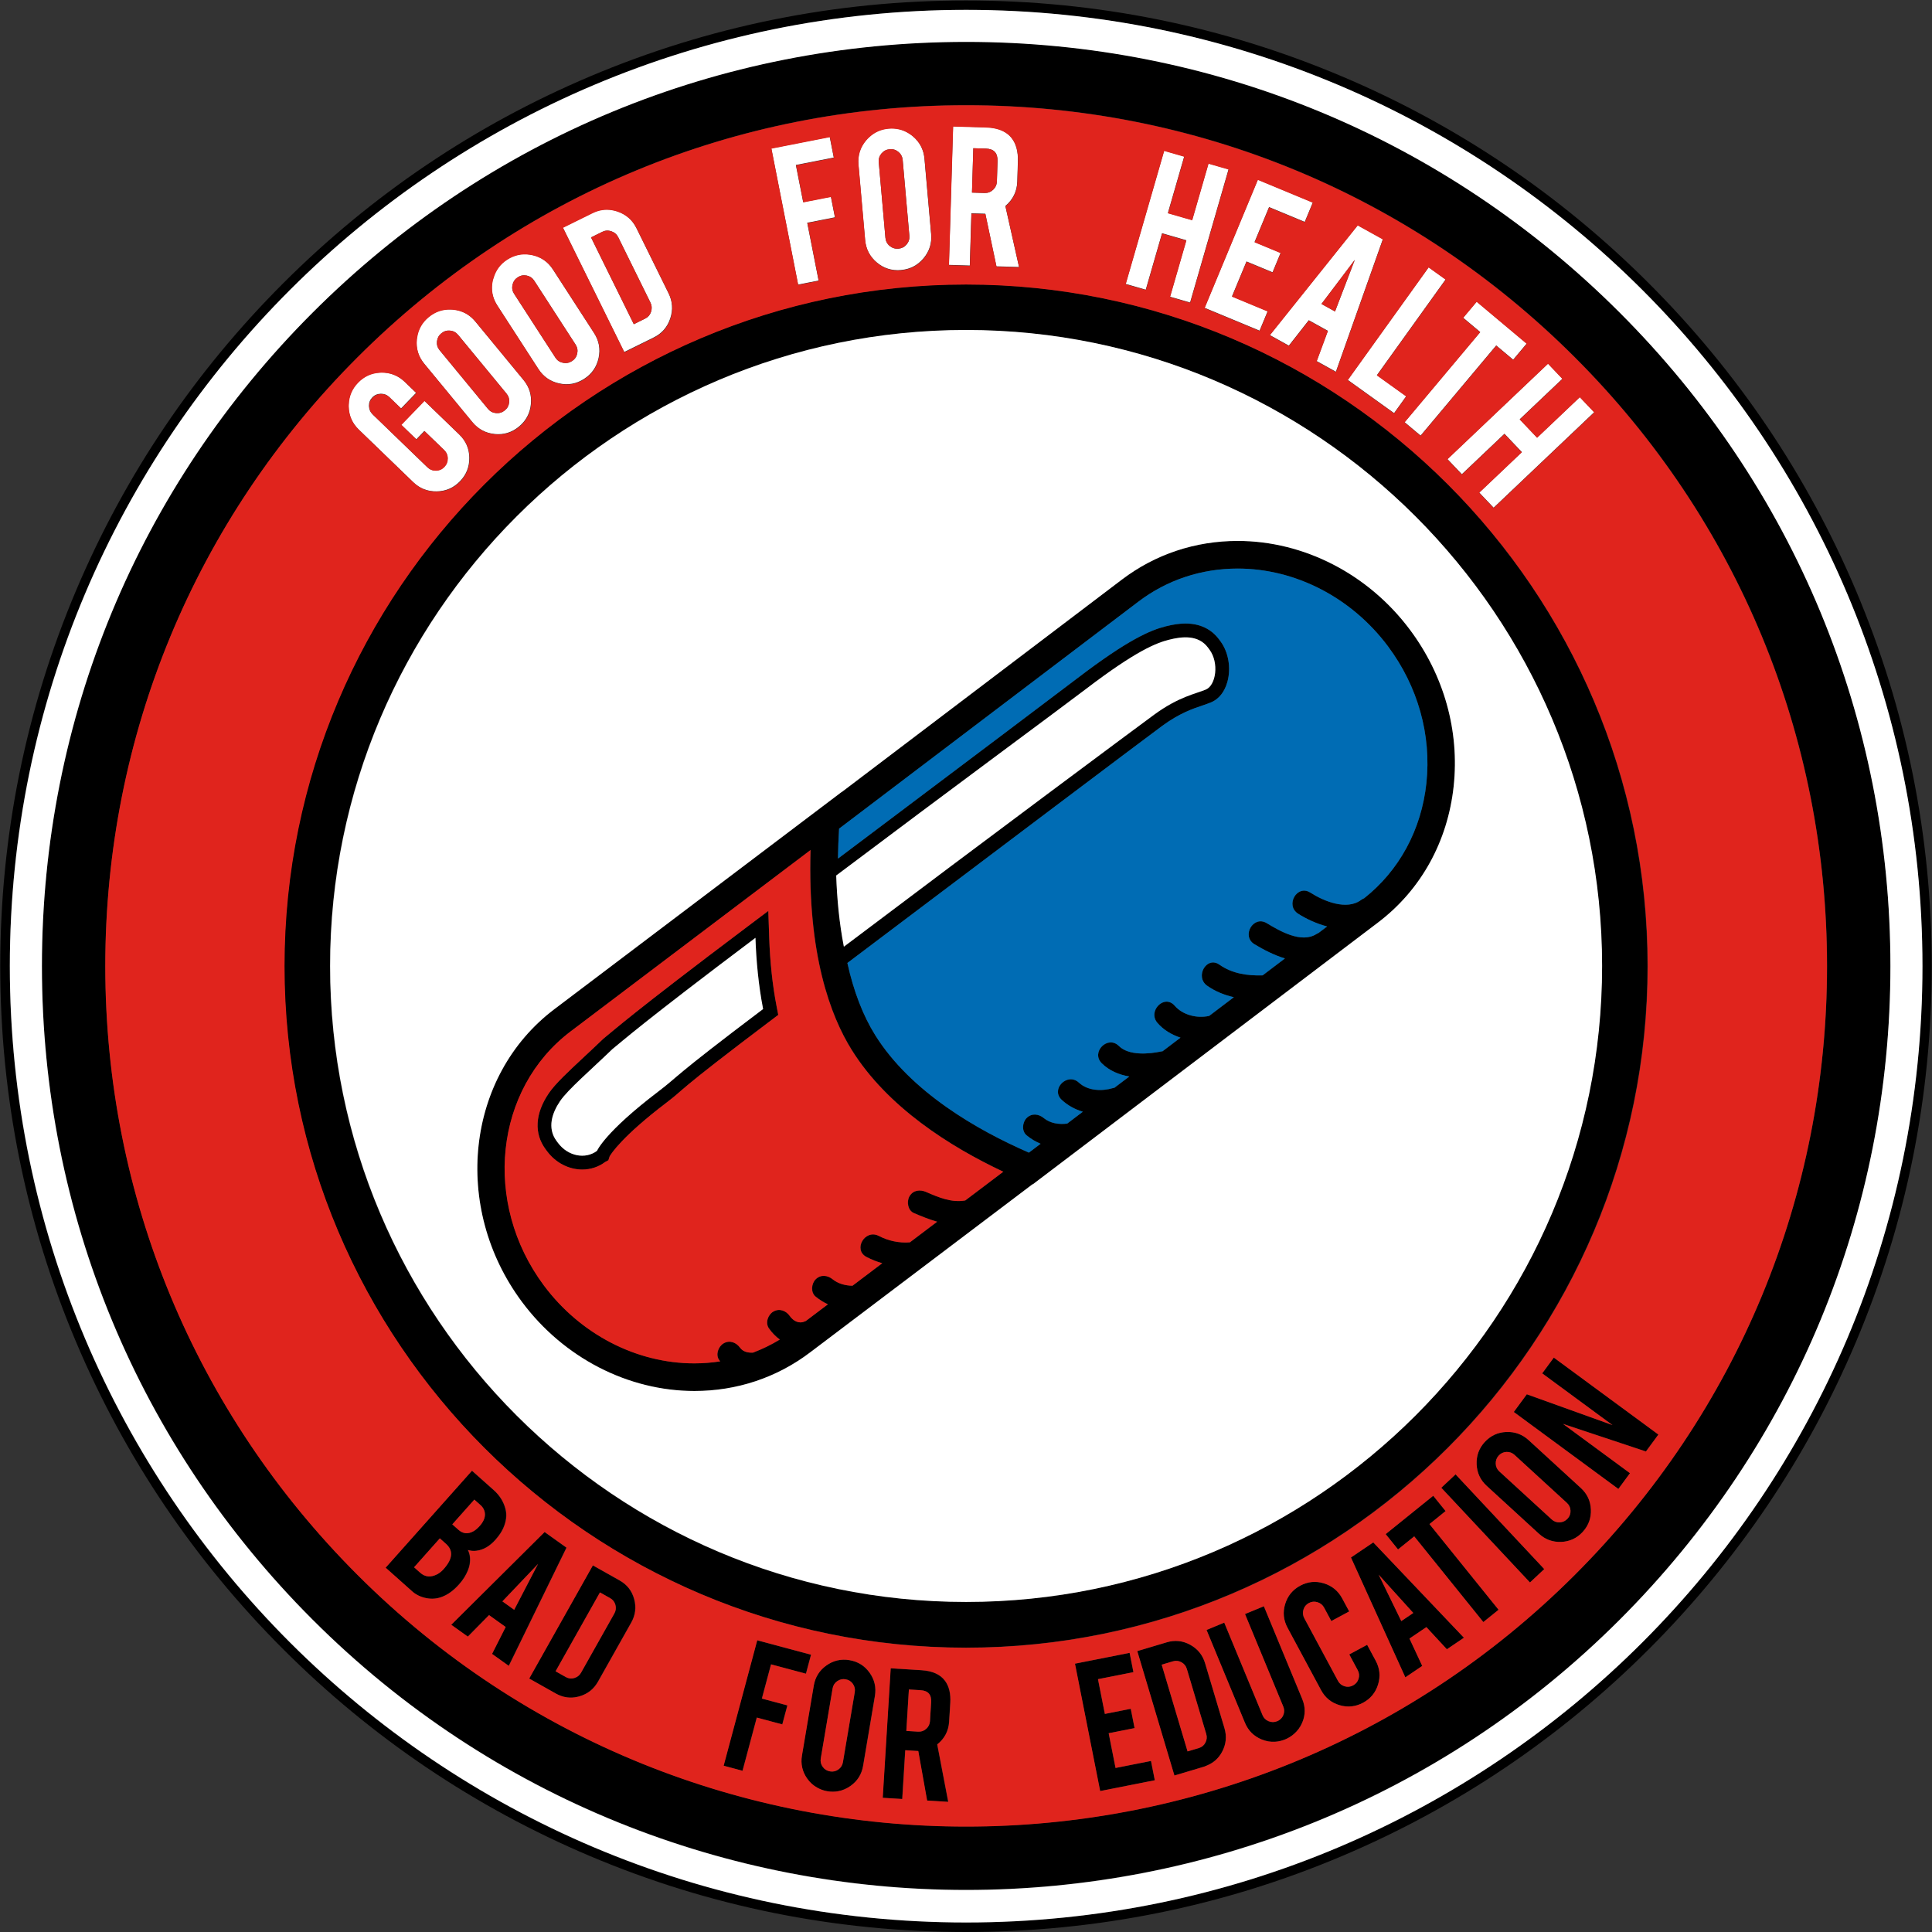<?xml version="1.0" encoding="UTF-8" standalone="no"?>
<!-- Created with Inkscape (http://www.inkscape.org/) -->

<svg
   version="1.1"
   id="svg1"
   width="545.333"
   height="545.333"
   viewBox="0 0 545.333 545.333"
   xmlns="http://www.w3.org/2000/svg"
   xmlns:svg="http://www.w3.org/2000/svg">
  <rect x="0" y="0" width="545.333" height="545.333" fill="#333333" stroke="none"/>
  <defs
     id="defs1">
    <clipPath
       clipPathUnits="userSpaceOnUse"
       id="clipPath2">
      <path
         d="M 0,409 H 409 V 0 H 0 Z"
         transform="translate(-204.5,-2)"
         id="path2" />
    </clipPath>
    <clipPath
       clipPathUnits="userSpaceOnUse"
       id="clipPath4">
      <path
         d="M 0,409 H 409 V 0 H 0 Z"
         transform="translate(-386.79,-204.5)"
         id="path4" />
    </clipPath>
    <clipPath
       clipPathUnits="userSpaceOnUse"
       id="clipPath6">
      <path
         d="M 0,409 H 409 V 0 H 0 Z"
         transform="translate(-69.828,-204.5)"
         id="path6" />
    </clipPath>
    <clipPath
       clipPathUnits="userSpaceOnUse"
       id="clipPath8">
      <path
         d="M 0,409 H 409 V 0 H 0 Z"
         transform="translate(-100.416,-91.54)"
         id="path8" />
    </clipPath>
    <clipPath
       clipPathUnits="userSpaceOnUse"
       id="clipPath10">
      <path
         d="M 0,409 H 409 V 0 H 0 Z"
         transform="translate(-108.852,-68.207)"
         id="path10" />
    </clipPath>
    <clipPath
       clipPathUnits="userSpaceOnUse"
       id="clipPath12">
      <path
         d="M 0,409 H 409 V 0 H 0 Z"
         transform="translate(-130.06,-67.434)"
         id="path12" />
    </clipPath>
    <clipPath
       clipPathUnits="userSpaceOnUse"
       id="clipPath14">
      <path
         d="M 0,409 H 409 V 0 H 0 Z"
         transform="translate(-163.2,-56.655)"
         id="path14" />
    </clipPath>
    <clipPath
       clipPathUnits="userSpaceOnUse"
       id="clipPath16">
      <path
         d="M 0,409 H 409 V 0 H 0 Z"
         transform="translate(-180.951,-50.772)"
         id="path16" />
    </clipPath>
    <clipPath
       clipPathUnits="userSpaceOnUse"
       id="clipPath18">
      <path
         d="M 0,409 H 409 V 0 H 0 Z"
         transform="translate(-196.082,-43.008)"
         id="path18" />
    </clipPath>
    <clipPath
       clipPathUnits="userSpaceOnUse"
       id="clipPath20">
      <path
         d="M 0,409 H 409 V 0 H 0 Z"
         transform="translate(-243.649,-36.204)"
         id="path20" />
    </clipPath>
    <clipPath
       clipPathUnits="userSpaceOnUse"
       id="clipPath22">
      <path
         d="M 0,409 H 409 V 0 H 0 Z"
         transform="translate(-245.925,-56.593)"
         id="path22" />
    </clipPath>
    <clipPath
       clipPathUnits="userSpaceOnUse"
       id="clipPath24">
      <path
         d="M 0,409 H 409 V 0 H 0 Z"
         transform="translate(-267.547,-68.959)"
         id="path24" />
    </clipPath>
    <clipPath
       clipPathUnits="userSpaceOnUse"
       id="clipPath26">
      <path
         d="M 0,409 H 409 V 0 H 0 Z"
         transform="translate(-289.414,-60.792)"
         id="path26" />
    </clipPath>
    <clipPath
       clipPathUnits="userSpaceOnUse"
       id="clipPath28">
      <path
         d="M 0,409 H 409 V 0 H 0 Z"
         transform="translate(-296.649,-65.82)"
         id="path28" />
    </clipPath>
    <clipPath
       clipPathUnits="userSpaceOnUse"
       id="clipPath30">
      <path
         d="M 0,409 H 409 V 0 H 0 Z"
         transform="translate(-302.612,-86.358)"
         id="path30" />
    </clipPath>
    <clipPath
       clipPathUnits="userSpaceOnUse"
       id="clipPath32">
      <path
         d="M 0,409 H 409 V 0 H 0 Z"
         transform="translate(-308.138,-96.881)"
         id="path32" />
    </clipPath>
    <clipPath
       clipPathUnits="userSpaceOnUse"
       id="clipPath34">
      <path
         d="M 0,409 H 409 V 0 H 0 Z"
         transform="translate(-331.853,-87.498)"
         id="path34" />
    </clipPath>
    <clipPath
       clipPathUnits="userSpaceOnUse"
       id="clipPath36">
      <path
         d="M 0,409 H 409 V 0 H 0 Z"
         transform="translate(-326.481,-118.269)"
         id="path36" />
    </clipPath>
    <clipPath
       clipPathUnits="userSpaceOnUse"
       id="clipPath38">
      <path
         d="M 0,409 H 409 V 0 H 0 Z"
         transform="translate(-139.362,-177.927)"
         id="path38" />
    </clipPath>
    <clipPath
       clipPathUnits="userSpaceOnUse"
       id="clipPath40">
      <path
         d="M 0,409 H 409 V 0 H 0 Z"
         transform="translate(-301.966,-243.219)"
         id="path40" />
    </clipPath>
    <clipPath
       clipPathUnits="userSpaceOnUse"
       id="clipPath42">
      <path
         d="M 0,409 H 409 V 0 H 0 Z"
         transform="translate(-342.888,-66.111)"
         id="path42" />
    </clipPath>
    <clipPath
       clipPathUnits="userSpaceOnUse"
       id="clipPath44">
      <path
         d="M 0,409 H 409 V 0 H 0 Z"
         transform="translate(-307.742,-242.593)"
         id="path44" />
    </clipPath>
    <clipPath
       clipPathUnits="userSpaceOnUse"
       id="clipPath46">
      <path
         d="M 0,409 H 409 V 0 H 0 Z"
         transform="translate(-87.456,-306.943)"
         id="path46" />
    </clipPath>
    <clipPath
       clipPathUnits="userSpaceOnUse"
       id="clipPath48">
      <path
         d="M 0,409 H 409 V 0 H 0 Z"
         transform="translate(-96.991,-338.095)"
         id="path48" />
    </clipPath>
    <clipPath
       clipPathUnits="userSpaceOnUse"
       id="clipPath50">
      <path
         d="M 0,409 H 409 V 0 H 0 Z"
         transform="translate(-113.111,-349.554)"
         id="path50" />
    </clipPath>
    <clipPath
       clipPathUnits="userSpaceOnUse"
       id="clipPath52">
      <path
         d="M 0,409 H 409 V 0 H 0 Z"
         transform="translate(-130.894,-358.744)"
         id="path52" />
    </clipPath>
    <clipPath
       clipPathUnits="userSpaceOnUse"
       id="clipPath54">
      <path
         d="M 0,409 H 409 V 0 H 0 Z"
         transform="translate(-168.945,-348.761)"
         id="path54" />
    </clipPath>
    <clipPath
       clipPathUnits="userSpaceOnUse"
       id="clipPath56">
      <path
         d="M 0,409 H 409 V 0 H 0 Z"
         transform="translate(-192.509,-359.102)"
         id="path56" />
    </clipPath>
    <clipPath
       clipPathUnits="userSpaceOnUse"
       id="clipPath58">
      <path
         d="M 0,409 H 409 V 0 H 0 Z"
         transform="translate(-211.041,-370.625)"
         id="path58" />
    </clipPath>
    <clipPath
       clipPathUnits="userSpaceOnUse"
       id="clipPath60">
      <path
         d="M 0,409 H 409 V 0 H 0 Z"
         transform="translate(-246.003,-359.628)"
         id="path60" />
    </clipPath>
    <clipPath
       clipPathUnits="userSpaceOnUse"
       id="clipPath62">
      <path
         d="M 0,409 H 409 V 0 H 0 Z"
         transform="translate(-266.651,-339.006)"
         id="path62" />
    </clipPath>
    <clipPath
       clipPathUnits="userSpaceOnUse"
       id="clipPath64">
      <path
         d="M 0,409 H 409 V 0 H 0 Z"
         transform="translate(-286.801,-353.98)"
         id="path64" />
    </clipPath>
    <clipPath
       clipPathUnits="userSpaceOnUse"
       id="clipPath66">
      <path
         d="M 0,409 H 409 V 0 H 0 Z"
         transform="translate(-295.123,-321.545)"
         id="path66" />
    </clipPath>
    <clipPath
       clipPathUnits="userSpaceOnUse"
       id="clipPath68">
      <path
         d="M 0,409 H 409 V 0 H 0 Z"
         transform="translate(-297.343,-319.636)"
         id="path68" />
    </clipPath>
    <clipPath
       clipPathUnits="userSpaceOnUse"
       id="clipPath70">
      <path
         d="M 0,409 H 409 V 0 H 0 Z"
         transform="translate(-309.47,-308.61)"
         id="path70" />
    </clipPath>
    <clipPath
       clipPathUnits="userSpaceOnUse"
       id="clipPath72">
      <path
         d="M 0,409 H 409 V 0 H 0 Z"
         transform="translate(-129.651,-186.913)"
         id="path72" />
    </clipPath>
    <clipPath
       clipPathUnits="userSpaceOnUse"
       id="clipPath74">
      <path
         d="M 0,409 H 409 V 0 H 0 Z"
         transform="translate(-255.731,-271.899)"
         id="path74" />
    </clipPath>
    <clipPath
       clipPathUnits="userSpaceOnUse"
       id="clipPath76">
      <path
         d="M 0,409 H 409 V 0 H 0 Z"
         transform="translate(-177.482,-34.402)"
         id="path76" />
    </clipPath>
    <clipPath
       clipPathUnits="userSpaceOnUse"
       id="clipPath78">
      <path
         d="M 0,409 H 409 V 0 H 0 Z"
         transform="translate(-113.899,-77.914)"
         id="path78" />
    </clipPath>
    <clipPath
       clipPathUnits="userSpaceOnUse"
       id="clipPath80">
      <path
         d="M 0,409 H 409 V 0 H 0 Z"
         transform="translate(-121.591,-53.769)"
         id="path80" />
    </clipPath>
    <clipPath
       clipPathUnits="userSpaceOnUse"
       id="clipPath82">
      <path
         d="M 0,409 H 409 V 0 H 0 Z"
         transform="translate(-194.904,-51.188)"
         id="path82" />
    </clipPath>
    <clipPath
       clipPathUnits="userSpaceOnUse"
       id="clipPath84">
      <path
         d="M 0,409 H 409 V 0 H 0 Z"
         transform="translate(-320.619,-101.008)"
         id="path84" />
    </clipPath>
    <clipPath
       clipPathUnits="userSpaceOnUse"
       id="clipPath86">
      <path
         d="M 0,409 H 409 V 0 H 0 Z"
         transform="translate(-251.252,-55.688)"
         id="path86" />
    </clipPath>
    <clipPath
       clipPathUnits="userSpaceOnUse"
       id="clipPath88">
      <path
         d="M 0,409 H 409 V 0 H 0 Z"
         transform="translate(-299.191,-67.539)"
         id="path88" />
    </clipPath>
    <clipPath
       clipPathUnits="userSpaceOnUse"
       id="clipPath90">
      <path
         d="M 0,409 H 409 V 0 H 0 Z"
         transform="translate(-210.249,-368.843)"
         id="path90" />
    </clipPath>
    <clipPath
       clipPathUnits="userSpaceOnUse"
       id="clipPath92">
      <path
         d="M 0,409 H 409 V 0 H 0 Z"
         transform="translate(-186.618,-376.522)"
         id="path92" />
    </clipPath>
    <clipPath
       clipPathUnits="userSpaceOnUse"
       id="clipPath94">
      <path
         d="M 0,409 H 409 V 0 H 0 Z"
         transform="translate(-108.496,-348.704)"
         id="path94" />
    </clipPath>
    <clipPath
       clipPathUnits="userSpaceOnUse"
       id="clipPath96">
      <path
         d="M 0,409 H 409 V 0 H 0 Z"
         transform="translate(-100.231,-84.836)"
         id="path96" />
    </clipPath>
    <clipPath
       clipPathUnits="userSpaceOnUse"
       id="clipPath98">
      <path
         d="M 0,409 H 409 V 0 H 0 Z"
         transform="translate(-103.292,-322.454)"
         id="path98" />
    </clipPath>
    <clipPath
       clipPathUnits="userSpaceOnUse"
       id="clipPath100">
      <path
         d="M 0,409 H 409 V 0 H 0 Z"
         transform="translate(-92.573,-75.741)"
         id="path100" />
    </clipPath>
    <clipPath
       clipPathUnits="userSpaceOnUse"
       id="clipPath102">
      <path
         d="M 0,409 H 409 V 0 H 0 Z"
         transform="translate(-136.574,-341.553)"
         id="path102" />
    </clipPath>
    <clipPath
       clipPathUnits="userSpaceOnUse"
       id="clipPath104">
      <path
         d="M 0,409 H 409 V 0 H 0 Z"
         transform="translate(-282.62,-343.06)"
         id="path104" />
    </clipPath>
    <clipPath
       clipPathUnits="userSpaceOnUse"
       id="clipPath106">
      <path
         d="M 0,409 H 409 V 0 H 0 Z"
         transform="translate(-330.499,-82.581)"
         id="path106" />
    </clipPath>
    <clipPath
       clipPathUnits="userSpaceOnUse"
       id="clipPath108">
      <path
         d="M 0,409 H 409 V 0 H 0 Z"
         transform="translate(-163.297,-193.052)"
         id="path108" />
    </clipPath>
    <clipPath
       clipPathUnits="userSpaceOnUse"
       id="clipPath110">
      <path
         d="M 0,409 H 409 V 0 H 0 Z"
         transform="translate(-293.836,-272.175)"
         id="path110" />
    </clipPath>
  </defs>
  <g
     id="layer-MC0">
    <path
       id="path1"
       d="M 0,0 C -111.838,0 -202.5,90.662 -202.5,202.5 -202.5,314.337 -111.838,405 0,405 111.837,405 202.5,314.337 202.5,202.5 202.5,90.662 111.837,0 0,0 m 188.428,282.101 c -10.3,24.352 -25.045,46.222 -43.825,65.002 -18.781,18.78 -40.65,33.525 -65.002,43.825 C 54.388,401.593 27.606,407 0,407 c -27.606,0 -54.389,-5.407 -79.602,-16.072 -24.351,-10.3 -46.221,-25.045 -65.002,-43.825 -18.78,-18.78 -33.525,-40.65 -43.825,-65.002 -10.664,-25.213 -16.071,-51.995 -16.071,-79.601 0,-27.606 5.407,-54.389 16.071,-79.602 10.3,-24.351 25.045,-46.221 43.825,-65.002 18.781,-18.78 40.651,-33.525 65.002,-43.825 C -54.389,3.407 -27.606,-2 0,-2 c 27.606,0 54.388,5.407 79.601,16.071 24.352,10.3 46.221,25.045 65.002,43.825 18.78,18.781 33.525,40.651 43.825,65.002 10.665,25.213 16.072,51.996 16.072,79.602 0,27.606 -5.407,54.388 -16.072,79.601"
       style="fill:#000000;fill-opacity:1;fill-rule:nonzero;stroke:none"
       transform="matrix(1.333,0,0,-1.333,272.667,542.666)"
       clip-path="url(#clipPath2)" />
    <path
       id="path3"
       d="m 0,0 c 0,-48.691 -18.962,-94.469 -53.392,-128.898 -71.073,-71.075 -186.72,-71.075 -257.795,0 -34.43,34.429 -53.392,80.207 -53.392,128.898 0,48.691 18.962,94.468 53.392,128.898 34.429,34.43 80.206,53.391 128.898,53.391 48.691,0 94.468,-18.961 128.897,-53.391 C -18.961,94.468 0,48.691 0,0 m -43.901,138.388 c -36.965,36.965 -86.113,57.322 -138.388,57.322 -52.277,0 -101.424,-20.357 -138.389,-57.322 C -357.643,101.423 -378,52.276 -378,0 c 0,-52.276 20.357,-101.424 57.322,-138.389 38.154,-38.153 88.271,-57.23 138.389,-57.23 50.117,0 100.234,19.077 138.388,57.23 36.964,36.965 57.322,86.113 57.322,138.389 0,52.276 -20.358,101.423 -57.322,138.388"
       style="fill:#000000;fill-opacity:1;fill-rule:nonzero;stroke:none"
       transform="matrix(1.333,0,0,-1.333,515.719,272.666)"
       clip-path="url(#clipPath4)" />
    <path
       id="path5"
       d="m 0,0 c 0,74.258 60.413,134.672 134.672,134.672 74.259,0 134.672,-60.414 134.672,-134.672 0,-74.259 -60.413,-134.672 -134.672,-134.672 C 60.413,-134.672 0,-74.259 0,0 M 134.672,144.328 C 55.089,144.328 -9.656,79.583 -9.656,0 c 0,-79.583 64.745,-144.328 144.328,-144.328 C 214.255,-144.328 279,-79.583 279,0 279,79.583 214.255,144.328 134.672,144.328"
       style="fill:#000000;fill-opacity:1;fill-rule:nonzero;stroke:none"
       transform="matrix(1.333,0,0,-1.333,93.103,272.666)"
       clip-path="url(#clipPath6)" />
    <path
       id="path7"
       d="m 0,0 1.294,-1.151 c 0.61,-0.545 0.928,-1.19 0.95,-1.934 C 2.27,-3.892 1.904,-4.72 1.146,-5.571 0.688,-6.085 0.244,-6.462 -0.186,-6.704 -1.35,-7.352 -2.412,-7.247 -3.372,-6.392 l -1.295,1.152 z m -6.494,-14.711 c -0.429,-0.48 -0.878,-0.843 -1.35,-1.088 -1.366,-0.721 -2.574,-0.614 -3.623,0.319 l -1.292,1.151 5.454,6.125 1.292,-1.152 c 0.765,-0.68 1.13,-1.436 1.095,-2.266 -0.03,-0.912 -0.555,-1.943 -1.576,-3.089 m 3.201,-3.263 c 0.468,0.525 0.852,1.034 1.155,1.528 0.585,0.965 0.953,1.851 1.104,2.657 0.211,1.203 0.088,2.241 -0.367,3.116 0.58,-0.183 1.178,-0.237 1.796,-0.16 1.469,0.178 2.818,0.955 4.042,2.33 0.75,0.842 1.297,1.654 1.646,2.441 0.659,1.467 0.813,2.847 0.458,4.143 -0.409,1.518 -1.225,2.822 -2.447,3.911 l -4.634,4.127 -18.07,-20.293 -0.216,-0.242 5.73,-5.104 c 0.329,-0.292 0.706,-0.534 1.114,-0.742 0.553,-0.282 1.17,-0.496 1.87,-0.623 1.077,-0.196 2.123,-0.109 3.137,0.26 1.298,0.469 2.527,1.353 3.682,2.651"
       style="fill:#000000;fill-opacity:1;fill-rule:nonzero;stroke:none"
       transform="matrix(1.333,0,0,-1.333,133.889,423.28)"
       clip-path="url(#clipPath8)" />
    <path
       id="path9"
       d="m 0,0 -2.499,1.785 7.546,7.922 z m 6.402,16.472 -19.545,-19.418 -0.225,-0.225 3.513,-2.509 0.126,0.127 4.364,4.428 3.519,-2.516 -2.802,-5.548 -0.078,-0.154 3.545,-2.532 0.128,0.263 12.094,24.77 z"
       style="fill:#000000;fill-opacity:1;fill-rule:nonzero;stroke:none"
       transform="matrix(1.333,0,0,-1.333,145.136,454.39)"
       clip-path="url(#clipPath10)" />
    <path
       id="path11"
       d="m 0,0 -7.054,-12.536 c -0.315,-0.562 -0.787,-0.937 -1.415,-1.129 -0.627,-0.191 -1.227,-0.126 -1.801,0.196 l -2.178,1.226 9.396,16.702 2.179,-1.226 C -0.312,2.918 0.054,2.443 0.226,1.811 0.397,1.177 0.322,0.573 0,0 m 1.087,6.986 -5.676,3.194 -13.366,-23.76 -0.115,-0.204 5.675,-3.195 c 0.357,-0.2 0.717,-0.36 1.082,-0.489 1.241,-0.439 2.533,-0.471 3.876,-0.087 1.74,0.498 3.054,1.537 3.943,3.117 L 3.548,-1.922 C 4.431,-0.354 4.635,1.3 4.163,3.041 3.692,4.782 2.668,6.098 1.087,6.986"
       style="fill:#000000;fill-opacity:1;fill-rule:nonzero;stroke:none"
       transform="matrix(1.333,0,0,-1.333,173.413,455.422)"
       clip-path="url(#clipPath12)" />
    <path
       id="path13"
       d="m 0,0 7.393,-1.979 1.077,4.025 -11.395,3.051 -7.076,-26.425 -0.036,-0.136 4.003,-1.072 0.013,0.049 3.004,11.219 5.401,-1.446 1.078,4.025 -5.401,1.446 z"
       style="fill:#000000;fill-opacity:1;fill-rule:nonzero;stroke:none"
       transform="matrix(1.333,0,0,-1.333,217.599,469.794)"
       clip-path="url(#clipPath14)" />
    <path
       id="path15"
       d="m 0,0 -2.507,-14.831 c -0.11,-0.649 -0.431,-1.162 -0.962,-1.539 -0.53,-0.377 -1.12,-0.511 -1.768,-0.401 -0.649,0.109 -1.165,0.429 -1.55,0.962 -0.385,0.532 -0.522,1.122 -0.412,1.771 l 2.508,14.831 c 0.109,0.649 0.433,1.161 0.97,1.537 0.538,0.377 1.132,0.51 1.782,0.4 C -1.291,2.621 -0.778,2.301 -0.4,1.77 -0.024,1.238 0.109,0.649 0,0 m -1.145,6.776 c -1.773,0.3 -3.4,-0.074 -4.88,-1.12 -1.484,-1.048 -2.376,-2.47 -2.681,-4.273 l -2.5,-14.787 c -0.303,-1.788 0.066,-3.422 1.105,-4.903 0.587,-0.835 1.309,-1.463 2.138,-1.923 0.641,-0.356 1.339,-0.622 2.124,-0.754 0.804,-0.136 1.576,-0.128 2.318,0.009 0.908,0.167 1.771,0.532 2.586,1.108 1.481,1.047 2.374,2.471 2.68,4.272 L 4.244,-0.807 C 4.547,0.98 4.175,2.615 3.129,4.098 2.081,5.578 0.656,6.472 -1.145,6.776"
       style="fill:#000000;fill-opacity:1;fill-rule:nonzero;stroke:none"
       transform="matrix(1.333,0,0,-1.333,241.267,477.638)"
       clip-path="url(#clipPath16)" />
    <path
       id="path17"
       d="m 0,0 c -0.489,-0.438 -1.062,-0.637 -1.719,-0.597 l -2.493,0.154 0.539,8.776 2.495,-0.153 C 0.397,8.082 1.138,7.238 1.04,5.648 L 0.793,1.644 C 0.752,0.986 0.487,0.439 0,0 m -1.026,12.41 -6.523,0.402 -1.676,-27.216 -0.012,-0.207 4.136,-0.254 0.006,0.094 0.631,10.236 2.385,-0.148 c 0.131,-0.008 0.255,-0.015 0.371,-0.022 l 1.854,-10.378 0.019,-0.107 4.473,-0.275 -0.044,0.232 -2.283,11.927 c 1.557,1.252 2.394,2.848 2.513,4.788 L 5.071,5.467 C 5.193,7.45 4.812,9.025 3.934,10.193 2.931,11.529 1.278,12.268 -1.026,12.41"
       style="fill:#000000;fill-opacity:1;fill-rule:nonzero;stroke:none"
       transform="matrix(1.333,0,0,-1.333,261.442,487.989)"
       clip-path="url(#clipPath18)" />
    <path
       id="path19"
       d="m 0,0 -7.508,-1.485 -1.455,7.355 5.485,1.086 -0.808,4.087 -5.485,-1.085 -1.456,7.356 7.507,1.486 -0.808,4.087 -11.573,-2.289 5.3,-26.793 0.036,-0.182 11.573,2.289 -0.032,0.156 z"
       style="fill:#000000;fill-opacity:1;fill-rule:nonzero;stroke:none"
       transform="matrix(1.333,0,0,-1.333,324.865,497.061)"
       clip-path="url(#clipPath20)" />
    <path
       id="path21"
       d="m 0,0 2.396,0.715 c 0.616,0.183 1.212,0.117 1.787,-0.2 0.575,-0.317 0.957,-0.789 1.144,-1.42 l 4.112,-13.783 c 0.185,-0.618 0.128,-1.218 -0.17,-1.802 -0.3,-0.585 -0.763,-0.972 -1.394,-1.16 L 5.479,-18.364 Z M 9.174,0.312 C 8.661,2.035 7.614,3.331 6.035,4.203 4.454,5.073 2.796,5.251 1.061,4.732 l -6.242,-1.862 7.812,-26.18 0.05,-0.169 6.24,1.863 c 0.223,0.066 0.417,0.167 0.625,0.251 1.403,0.569 2.496,1.523 3.236,2.914 0.851,1.596 1.017,3.263 0.499,5 z"
       style="fill:#000000;fill-opacity:1;fill-rule:nonzero;stroke:none"
       transform="matrix(1.333,0,0,-1.333,327.9,469.876)"
       clip-path="url(#clipPath22)" />
    <path
       id="path23"
       d="m 0,0 -3.992,-1.65 8.104,-19.595 c 0.252,-0.608 0.253,-1.212 0.003,-1.814 -0.25,-0.601 -0.677,-1.028 -1.286,-1.28 -0.608,-0.251 -1.216,-0.253 -1.823,-0.007 -0.61,0.247 -1.039,0.674 -1.29,1.283 l -8.106,19.592 -3.747,-1.55 8.121,-19.633 c 0.693,-1.675 1.87,-2.858 3.532,-3.546 0.933,-0.388 1.872,-0.548 2.815,-0.496 0.733,0.04 1.47,0.204 2.209,0.509 0.725,0.3 1.342,0.708 1.885,1.187 0.713,0.629 1.288,1.395 1.689,2.332 0.709,1.654 0.71,3.332 0.007,5.033 z"
       style="fill:#000000;fill-opacity:1;fill-rule:nonzero;stroke:none"
       transform="matrix(1.333,0,0,-1.333,356.73,453.388)"
       clip-path="url(#clipPath24)" />
    <path
       id="path25"
       d="m 0,0 -3.785,-2.035 1.796,-3.341 c 0.311,-0.58 0.371,-1.183 0.177,-1.811 -0.195,-0.626 -0.582,-1.095 -1.161,-1.407 -0.579,-0.311 -1.18,-0.374 -1.804,-0.186 -0.623,0.188 -1.091,0.571 -1.403,1.15 l -7.122,13.25 c -0.312,0.578 -0.376,1.184 -0.191,1.814 0.183,0.629 0.565,1.1 1.144,1.412 0.579,0.311 1.186,0.372 1.82,0.181 0.633,-0.19 1.106,-0.575 1.418,-1.155 L -7.585,5.034 -3.8,7.068 -5.284,9.83 c -0.859,1.597 -2.153,2.66 -3.882,3.191 -1.73,0.531 -3.398,0.364 -5.008,-0.5 -1.597,-0.86 -2.658,-2.157 -3.186,-3.892 -0.528,-1.736 -0.359,-3.409 0.506,-5.018 l 7.102,-13.21 c 0.858,-1.597 2.154,-2.656 3.887,-3.176 0.895,-0.27 1.773,-0.35 2.636,-0.249 0.806,0.094 1.598,0.347 2.375,0.765 0.782,0.42 1.431,0.948 1.957,1.58 0.54,0.652 0.947,1.413 1.215,2.291 0.532,1.729 0.365,3.399 -0.501,5.008 z"
       style="fill:#000000;fill-opacity:1;fill-rule:nonzero;stroke:none"
       transform="matrix(1.333,0,0,-1.333,385.885,464.277)"
       clip-path="url(#clipPath26)" />
    <path
       id="path27"
       d="M 0,0 -4.796,9.833 2.542,1.719 Z m -5.938,16.656 -4.724,-3.192 11.398,-25.123 0.117,-0.256 3.576,2.417 -0.069,0.146 -2.633,5.65 3.584,2.423 4.222,-4.563 0.117,-0.127 3.611,2.44 -0.218,0.228 z"
       style="fill:#000000;fill-opacity:1;fill-rule:nonzero;stroke:none"
       transform="matrix(1.333,0,0,-1.333,395.532,457.573)"
       clip-path="url(#clipPath28)" />
    <path
       id="path29"
       d="m 0,0 3.413,2.752 -2.615,3.244 -10.071,-8.122 2.616,-3.243 3.43,2.766 14.523,-18.007 0.109,-0.136 3.227,2.601 -0.114,0.142 z"
       style="fill:#000000;fill-opacity:1;fill-rule:nonzero;stroke:none"
       transform="matrix(1.333,0,0,-1.333,403.482,430.19)"
       clip-path="url(#clipPath30)" />
    <path
       id="path31"
       d="m 0,0 -3.025,-2.832 18.647,-19.915 0.132,-0.141 3.024,2.833 -0.132,0.142 z"
       style="fill:#000000;fill-opacity:1;fill-rule:nonzero;stroke:none"
       transform="matrix(1.333,0,0,-1.333,410.851,416.159)"
       clip-path="url(#clipPath32)" />
    <path
       id="path33"
       d="m 0,0 c -0.444,-0.485 -0.994,-0.744 -1.65,-0.778 -0.656,-0.034 -1.226,0.171 -1.71,0.616 l -11.089,10.164 c -0.486,0.443 -0.739,0.994 -0.763,1.65 -0.023,0.657 0.189,1.227 0.633,1.711 0.443,0.486 0.991,0.742 1.641,0.771 0.651,0.028 1.218,-0.18 1.704,-0.624 L -0.146,3.346 C 0.34,2.901 0.597,2.354 0.624,1.703 0.652,1.053 0.444,0.484 0,0 m -8.251,16.635 c -1.335,1.224 -2.91,1.8 -4.723,1.726 -1.813,-0.074 -3.336,-0.784 -4.571,-2.131 -1.215,-1.326 -1.785,-2.895 -1.712,-4.708 0.074,-1.811 0.784,-3.335 2.131,-4.57 L -6.069,-3.182 c 1.337,-1.225 2.909,-1.803 4.715,-1.735 0.866,0.033 1.662,0.217 2.395,0.541 0.801,0.355 1.524,0.879 2.169,1.582 0.642,0.699 1.1,1.466 1.386,2.296 C 4.855,0.258 4.972,1.065 4.937,1.93 4.862,3.742 4.153,5.266 2.806,6.5 Z"
       style="fill:#000000;fill-opacity:1;fill-rule:nonzero;stroke:none"
       transform="matrix(1.333,0,0,-1.333,442.471,428.669)"
       clip-path="url(#clipPath34)" />
    <path
       id="path35"
       d="m 0,0 14.884,-10.952 -18.144,6.522 -2.757,-3.747 21.892,-16.111 0.254,-0.187 2.456,3.339 -0.15,0.111 -14.031,10.325 17.399,-5.79 0.162,-0.054 2.638,3.585 -0.221,0.163 L 2.457,3.338 Z"
       style="fill:#000000;fill-opacity:1;fill-rule:nonzero;stroke:none"
       transform="matrix(1.333,0,0,-1.333,435.308,387.642)"
       clip-path="url(#clipPath36)" />
    <path
       id="path37"
       d="m 0,0 c -11.369,-8.641 -12.978,-12.561 -12.978,-12.561 -2.485,-1.873 -6.18,-1.125 -8.254,1.671 l -0.306,0.407 c -2.075,2.798 -0.905,6.032 0.744,8.459 1.648,2.426 6.373,6.474 11.083,11.01 2.245,1.801 6.048,5.319 30.284,23.557 0.16,-4.835 0.636,-9.996 1.621,-15.076 C 2.452,2.57 4.521,3.436 0,0 m 23.477,32.643 -0.187,5.6 -4.455,-3.353 C -5.738,16.398 -9.244,13.103 -11.52,11.275 l -0.199,-0.172 C -13.06,9.811 -14.4,8.56 -15.672,7.373 c -3.442,-3.206 -6.16,-5.742 -7.519,-7.745 -2.919,-4.297 -3.16,-8.511 -0.67,-11.867 l 0.302,-0.404 c 1.8,-2.429 4.585,-3.878 7.447,-3.878 h 0.002 c 1.786,0 3.471,0.558 4.874,1.615 l 0.659,0.351 0.27,0.826 c 0.267,0.474 2.542,4.16 12.057,11.391 4.245,3.228 1.081,1.536 22.186,17.463 l 1.46,1.101 -0.35,1.805 c -0.866,4.457 -1.396,9.373 -1.569,14.612"
       style="fill:#000000;fill-opacity:1;fill-rule:nonzero;stroke:none"
       transform="matrix(1.333,0,0,-1.333,185.816,308.097)"
       clip-path="url(#clipPath38)" />
    <path
       id="path39"
       d="m 0,0 c -1.056,-9.878 -5.736,-18.509 -13.191,-24.4 -0.21,-0.081 -0.42,-0.185 -0.633,-0.345 -3.057,-2.286 -7.905,-0.269 -10.754,1.552 -2.804,1.794 -5.375,-2.686 -2.59,-4.466 1.724,-1.101 3.884,-2.104 6.143,-2.705 l -1.853,-1.405 c -0.144,-0.059 -0.292,-0.126 -0.44,-0.218 -3.179,-1.984 -7.711,0.64 -10.497,2.328 -2.845,1.722 -5.423,-2.751 -2.591,-4.466 1.913,-1.157 4.14,-2.307 6.45,-3.012 l -4.72,-3.581 c -3.225,-0.097 -6.439,0.358 -9.148,2.265 -2.719,1.917 -5.28,-2.57 -2.59,-4.466 1.7,-1.199 3.628,-1.963 5.639,-2.425 l -5.227,-3.964 c -0.019,-0.003 -0.036,-0.002 -0.056,-0.005 -2.521,-0.553 -5.536,0.191 -7.254,2.179 -2.178,2.52 -5.793,-1.155 -3.629,-3.657 1.287,-1.489 3.005,-2.501 4.873,-3.116 l -3.804,-2.886 c -0.065,-0.009 -0.126,-0.007 -0.193,-0.021 -2.654,-0.567 -6.94,-0.957 -9.052,1.144 -2.356,2.346 -5.986,-1.31 -3.628,-3.656 1.578,-1.573 3.636,-2.425 5.834,-2.806 l -3.151,-2.389 c -0.089,-0.018 -0.175,-0.024 -0.268,-0.052 -2.368,-0.719 -5.343,-0.624 -7.255,1.144 -2.434,2.25 -6.072,-1.398 -3.629,-3.657 1.289,-1.193 2.824,-2.014 4.462,-2.509 l -3.308,-2.508 c -1.716,-0.23 -3.599,0.042 -4.967,1.173 -1.08,0.895 -2.569,1.071 -3.629,0 -0.915,-0.923 -1.082,-2.762 0,-3.657 0.945,-0.781 1.936,-1.356 2.966,-1.786 l -2.481,-1.881 c -11.006,4.799 -25.033,12.865 -32.542,24.874 -2.584,4.136 -4.564,9.273 -5.893,15.286 31.148,23.505 63.711,48.044 66.678,50.217 3.644,2.667 6.423,3.604 8.451,4.289 0.686,0.233 1.334,0.451 1.935,0.705 1.636,0.697 2.851,2.258 3.423,4.391 0.779,2.906 0.196,6.248 -1.486,8.513 l -0.305,0.413 c -1.134,1.529 -3.285,3.354 -7.084,3.354 -1.256,0 -2.593,-0.19 -4.205,-0.596 -3.176,-0.8 -7.873,-2.728 -18.641,-10.942 -4.396,-3.353 -22.761,-17.172 -42.203,-31.803 l -8.559,-6.44 c 0.029,2.089 0.108,4.209 0.239,6.347 l 63.396,48.08 c 6.03,4.572 13.292,6.989 21,6.989 12.238,0 24.14,-6.155 31.837,-16.466 C -1.801,20.478 1.086,10.195 0,0 m -124.964,-19.572 c 24.546,18.473 47.514,35.396 52.877,39.488 10.659,8.131 14.927,9.762 17.593,10.435 2.667,0.673 6.182,1.126 8.259,-1.671 l 0.302,-0.41 c 2.077,-2.795 1.388,-7.548 -0.742,-8.457 -2.131,-0.905 -5.745,-1.503 -10.96,-5.322 -3.141,-2.3 -35.786,-26.558 -65.708,-49.139 -0.986,5.078 -1.459,10.239 -1.621,15.076 m 27.343,-68.795 c -0.006,-0.002 -0.01,0 -0.016,-0.002 -2.945,-0.505 -5.635,0.662 -8.288,1.808 -1.285,0.557 -2.739,0.399 -3.511,-0.928 -0.641,-1.102 -0.366,-2.983 0.921,-3.538 1.688,-0.731 3.308,-1.375 4.944,-1.84 l -5.774,-4.364 c -2.275,-0.19 -4.563,0.308 -6.588,1.359 -2.937,1.524 -5.533,-2.939 -2.589,-4.466 1.09,-0.567 2.199,-0.997 3.319,-1.322 l -6.297,-4.762 c -1.501,0.011 -3.077,0.45 -4.178,1.351 -1.085,0.888 -2.564,1.074 -3.629,0 -0.912,-0.919 -1.088,-2.767 0,-3.658 0.796,-0.651 1.672,-1.193 2.596,-1.631 l -4.671,-3.532 c -0.076,-0.03 -0.153,-0.051 -0.228,-0.086 -1.236,-0.566 -2.431,0.102 -3.162,1.142 -0.806,1.148 -2.223,1.687 -3.51,0.928 -1.128,-0.665 -1.732,-2.386 -0.92,-3.539 0.68,-0.967 1.459,-1.759 2.312,-2.372 -1.809,-1.104 -3.709,-2.024 -5.678,-2.771 -1.051,-0.052 -2.102,0.171 -2.725,1.028 -0.825,1.135 -2.209,1.698 -3.511,0.929 -1.112,-0.657 -1.75,-2.399 -0.92,-3.539 0.069,-0.093 0.141,-0.178 0.212,-0.266 -1.796,-0.278 -3.626,-0.425 -5.484,-0.425 -12.26,0 -24.172,6.175 -31.867,16.515 -12.995,17.463 -10.446,41.592 5.683,53.786 l 50.796,38.402 c -0.659,-22.159 4.244,-35.153 8.697,-42.297 7.584,-12.173 20.885,-20.542 32.117,-25.824 z M -3.487,32.477 c -8.789,11.774 -22.426,18.804 -36.48,18.804 -8.979,0 -17.447,-2.825 -24.493,-8.168 l -59.343,-45.006 0.002,0.032 -60.864,-46.014 c -18.693,-14.133 -21.765,-41.939 -6.847,-61.986 8.787,-11.808 22.438,-18.858 36.516,-18.858 8.953,0 17.405,2.811 24.44,8.129 l 47.158,35.653 0.051,-0.022 73.106,55.443 c 9.075,6.881 14.762,17.142 16.016,28.89 1.247,11.677 -2.043,23.434 -9.262,33.103"
       style="fill:#000000;fill-opacity:1;fill-rule:nonzero;stroke:none"
       transform="matrix(1.333,0,0,-1.333,402.622,221.041)"
       clip-path="url(#clipPath40)" />
    <path
       id="path41"
       d="m 0,0 c -38.153,-38.153 -88.27,-57.23 -138.388,-57.23 -50.118,0 -100.235,19.077 -138.388,57.23 -36.965,36.965 -57.323,86.112 -57.323,138.389 0,52.276 20.358,101.423 57.323,138.388 36.964,36.965 86.111,57.322 138.388,57.322 52.276,0 101.423,-20.357 138.388,-57.322 C 36.965,239.812 57.322,190.665 57.322,138.389 57.322,86.112 36.965,36.965 0,0 m -138.388,340.889 c -111.838,0 -202.5,-90.663 -202.5,-202.5 0,-111.838 90.662,-202.5 202.5,-202.5 111.837,0 202.5,90.662 202.5,202.5 0,111.837 -90.663,202.5 -202.5,202.5"
       style="fill:#ffffff;fill-opacity:1;fill-rule:nonzero;stroke:none"
       transform="matrix(1.333,0,0,-1.333,457.184,457.185)"
       clip-path="url(#clipPath42)" />
    <path
       id="path43"
       d="m 0,0 c -1.254,-11.748 -6.941,-22.009 -16.017,-28.89 l -73.105,-55.443 -0.052,0.022 -47.157,-35.653 c -7.035,-5.318 -15.487,-8.129 -24.44,-8.129 -14.079,0 -27.729,7.05 -36.516,18.858 -14.918,20.047 -11.847,47.853 6.847,61.986 l 60.864,46.014 -0.002,-0.032 59.343,45.006 c 7.046,5.343 15.513,8.168 24.493,8.168 14.054,0 27.69,-7.03 36.479,-18.804 C -2.043,23.434 1.247,11.677 0,0 m -103.242,96.579 c -74.259,0 -134.672,-60.413 -134.672,-134.672 0,-74.259 60.413,-134.672 134.672,-134.672 74.259,0 134.672,60.413 134.672,134.672 0,74.259 -60.413,134.672 -134.672,134.672"
       style="fill:#ffffff;fill-opacity:1;fill-rule:nonzero;stroke:none"
       transform="matrix(1.333,0,0,-1.333,410.322,221.876)"
       clip-path="url(#clipPath44)" />
    <path
       id="path45"
       d="m 0,0 c 1.383,-1.334 3.043,-1.989 4.982,-1.96 1.939,0.028 3.587,0.745 4.943,2.151 1.336,1.382 1.992,3.039 1.969,4.973 C 11.871,7.096 11.158,8.742 9.753,10.1 L 2.368,17.229 -2.531,12.156 0.672,9.062 2.381,10.833 6.533,6.822 C 7.037,6.335 7.293,5.742 7.299,5.041 7.304,4.339 7.062,3.737 6.574,3.231 6.086,2.724 5.493,2.467 4.798,2.455 4.102,2.442 3.501,2.681 2.995,3.168 L -8.57,14.338 c -0.506,0.489 -0.767,1.084 -0.785,1.785 -0.019,0.701 0.217,1.304 0.707,1.81 0.487,0.507 1.085,0.764 1.792,0.778 0.707,0.011 1.313,-0.227 1.819,-0.715 l 2.478,-2.394 3.191,3.305 -2.41,2.328 c -1.395,1.346 -3.058,2.008 -4.992,1.986 -0.138,-0.002 -0.273,-0.015 -0.409,-0.024 -1.756,-0.113 -3.266,-0.815 -4.526,-2.118 -1.26,-1.305 -1.909,-2.853 -1.965,-4.635 -0.004,-0.121 -0.013,-0.24 -0.011,-0.363 0.029,-1.938 0.745,-3.588 2.15,-4.944 z"
       style="fill:#ffffff;fill-opacity:1;fill-rule:nonzero;stroke:none"
       transform="matrix(1.333,0,0,-1.333,116.607,136.077)"
       clip-path="url(#clipPath46)" />
    <path
       id="path47"
       d="m 0,0 10.227,-12.406 c 0.446,-0.543 0.636,-1.161 0.57,-1.853 -0.068,-0.693 -0.371,-1.263 -0.914,-1.71 -0.543,-0.447 -1.164,-0.641 -1.862,-0.578 -0.7,0.06 -1.273,0.363 -1.719,0.907 L -3.924,-3.234 c -0.447,0.543 -0.636,1.163 -0.562,1.86 0.073,0.699 0.381,1.27 0.923,1.719 0.542,0.446 1.16,0.637 1.853,0.571 C -1.017,0.849 -0.447,0.543 0,0 m 2.984,-18.434 c 1.234,-1.496 2.812,-2.343 4.734,-2.539 1.925,-0.196 3.639,0.327 5.146,1.57 1.496,1.232 2.339,2.812 2.531,4.74 0.191,1.931 -0.334,3.648 -1.577,5.156 L 3.623,2.864 C 2.391,4.36 0.81,5.204 -1.12,5.394 -1.273,5.409 -1.424,5.412 -1.575,5.418 -3.319,5.49 -4.888,4.962 -6.274,3.818 -7.658,2.678 -8.472,1.227 -8.731,-0.528 -8.75,-0.655 -8.773,-0.779 -8.786,-0.909 c -0.193,-1.929 0.334,-3.648 1.575,-5.155 z"
       style="fill:#ffffff;fill-opacity:1;fill-rule:nonzero;stroke:none"
       transform="matrix(1.333,0,0,-1.333,129.321,94.541)"
       clip-path="url(#clipPath48)" />
    <path
       id="path49"
       d="m 0,0 8.734,-13.499 c 0.382,-0.59 0.499,-1.225 0.354,-1.906 -0.147,-0.681 -0.515,-1.213 -1.104,-1.595 -0.59,-0.382 -1.229,-0.502 -1.917,-0.36 -0.687,0.142 -1.221,0.507 -1.603,1.099 L -4.27,-2.762 c -0.381,0.59 -0.497,1.227 -0.344,1.912 0.152,0.685 0.524,1.218 1.114,1.6 0.591,0.382 1.226,0.5 1.907,0.355 C -0.913,0.959 -0.382,0.592 0,0 m 0.849,-18.656 c 1.052,-1.626 2.523,-2.649 4.411,-3.064 1.888,-0.417 3.652,-0.094 5.292,0.968 1.626,1.051 2.646,2.525 3.057,4.42 0.412,1.894 0.088,3.662 -0.973,5.301 L 3.928,2.429 C 2.876,4.057 1.402,5.076 -0.493,5.489 -0.672,5.527 -0.85,5.553 -1.026,5.579 -2.72,5.825 -4.31,5.474 -5.795,4.515 -7.265,3.563 -8.21,2.241 -8.684,0.584 -8.729,0.422 -8.797,0.275 -8.833,0.107 -9.245,-1.79 -8.921,-3.557 -7.859,-5.196 Z"
       style="fill:#ffffff;fill-opacity:1;fill-rule:nonzero;stroke:none"
       transform="matrix(1.333,0,0,-1.333,150.814,79.261)"
       clip-path="url(#clipPath50)" />
    <path
       id="path51"
       d="m 0,0 6.799,-13.791 c 0.304,-0.617 0.35,-1.259 0.14,-1.928 C 6.729,-16.388 6.31,-16.881 5.68,-17.19 L 3.282,-18.373 -5.775,0.001 -3.379,1.184 C -2.762,1.485 -2.122,1.523 -1.46,1.292 -0.797,1.061 -0.311,0.63 0,0 m 1.247,-24.262 6.243,3.077 c 1.725,0.852 2.892,2.192 3.503,4.027 0.611,1.835 0.489,3.621 -0.368,5.359 L 3.838,1.971 C 2.988,3.693 1.652,4.874 -0.167,5.509 -0.572,5.65 -0.974,5.748 -1.375,5.816 -2.776,6.053 -4.153,5.844 -5.505,5.178 l -6.243,-3.079 0.612,-1.243 z"
       style="fill:#ffffff;fill-opacity:1;fill-rule:nonzero;stroke:none"
       transform="matrix(1.333,0,0,-1.333,174.525,67.008)"
       clip-path="url(#clipPath52)" />
    <path
       id="path53"
       d="m 0,0 4.347,0.855 -2.406,12.236 5.865,1.153 -0.86,4.369 -5.864,-1.153 -1.546,7.864 8.026,1.579 -0.644,3.279 -0.215,1.09 -12.372,-2.432 0.224,-1.137 z"
       style="fill:#ffffff;fill-opacity:1;fill-rule:nonzero;stroke:none"
       transform="matrix(1.333,0,0,-1.333,225.26,80.319)"
       clip-path="url(#clipPath54)" />
    <path
       id="path55"
       d="m 0,0 c 0.062,-0.701 -0.131,-1.317 -0.578,-1.851 -0.446,-0.535 -1.021,-0.831 -1.721,-0.894 -0.7,-0.061 -1.321,0.131 -1.862,0.577 -0.542,0.446 -0.843,1.019 -0.905,1.721 l -1.413,16.014 c -0.064,0.702 0.133,1.318 0.587,1.853 0.455,0.533 1.034,0.831 1.735,0.892 0.699,0.063 1.316,-0.128 1.849,-0.577 0.534,-0.445 0.831,-1.019 0.894,-1.72 z m -9.382,-0.876 c 0.171,-1.929 0.994,-3.521 2.469,-4.77 1.476,-1.251 3.185,-1.79 5.131,-1.617 1.929,0.171 3.519,0.995 4.769,2.48 1.248,1.483 1.787,3.195 1.617,5.141 l -1.411,15.97 c -0.171,1.93 -0.997,3.52 -2.479,4.769 -0.293,0.246 -0.598,0.457 -0.908,0.648 -1.264,0.778 -2.673,1.106 -4.235,0.969 -1.56,-0.139 -2.894,-0.72 -4.012,-1.729 -0.255,-0.23 -0.502,-0.474 -0.734,-0.749 -1.249,-1.483 -1.789,-3.197 -1.617,-5.143 z"
       style="fill:#ffffff;fill-opacity:1;fill-rule:nonzero;stroke:none"
       transform="matrix(1.333,0,0,-1.333,256.679,66.531)"
       clip-path="url(#clipPath56)" />
    <path
       id="path57"
       d="m 0,0 c -0.021,-0.703 -0.285,-1.296 -0.792,-1.782 -0.507,-0.486 -1.112,-0.716 -1.815,-0.695 l -2.67,0.081 0.283,9.394 2.67,-0.081 C -0.638,6.866 0.181,5.989 0.129,4.287 Z m -5.41,-6.778 2.555,-0.076 c 0.14,-0.005 0.272,-0.009 0.398,-0.014 l 2.351,-11.138 4.789,-0.143 -2.894,12.914 c 1.62,1.389 2.462,3.122 2.524,5.199 L 4.441,4.228 C 4.506,6.352 4.049,8.022 3.068,9.24 2.68,9.727 2.202,10.127 1.648,10.453 c -1.033,0.607 -2.347,0.94 -3.953,0.989 l -6.982,0.21 -0.031,-1.038 -0.852,-28.316 4.428,-0.133 z"
       style="fill:#ffffff;fill-opacity:1;fill-rule:nonzero;stroke:none"
       transform="matrix(1.333,0,0,-1.333,281.389,51.167)"
       clip-path="url(#clipPath58)" />
    <path
       id="path59"
       d="m 0,0 5.134,-1.482 -3.451,-11.957 4.255,-1.229 7.916,27.427 0.227,0.79 L 9.825,14.777 9.629,14.096 6.369,2.797 1.234,4.28 l 3.257,11.284 0.2,0.694 -4.255,1.228 -0.238,-0.821 -7.905,-27.394 4.255,-1.228 z"
       style="fill:#ffffff;fill-opacity:1;fill-rule:nonzero;stroke:none"
       transform="matrix(1.333,0,0,-1.333,328.004,65.829)"
       clip-path="url(#clipPath60)" />
    <path
       id="path61"
       d="m 0,0 1.708,4.111 -7.556,3.139 3.075,7.401 5.519,-2.291 1.707,4.114 -5.519,2.291 3.073,7.402 7.555,-3.137 1.408,3.393 0.299,0.721 -11.646,4.835 -0.307,-0.74 -10.961,-26.405 z"
       style="fill:#ffffff;fill-opacity:1;fill-rule:nonzero;stroke:none"
       transform="matrix(1.333,0,0,-1.333,355.534,93.325)"
       clip-path="url(#clipPath62)" />
    <path
       id="path63"
       d="m 0,0 -4.182,-10.92 -2.869,1.591 z m -13.959,-18.147 4.216,5.379 4.044,-2.241 -2.368,-6.408 4.073,-2.258 L 5.729,3.775 5.947,4.393 0.618,7.349 0.196,6.822 -17.992,-15.91 Z"
       style="fill:#ffffff;fill-opacity:1;fill-rule:nonzero;stroke:none"
       transform="matrix(1.333,0,0,-1.333,382.402,73.36)"
       clip-path="url(#clipPath64)" />
    <path
       id="path65"
       d="m 0,0 2.569,3.58 -6.208,4.454 14.2,19.788 0.352,0.491 L 7.314,30.896 6.899,30.318 -9.807,7.037 Z"
       style="fill:#ffffff;fill-opacity:1;fill-rule:nonzero;stroke:none"
       transform="matrix(1.333,0,0,-1.333,393.497,116.607)"
       clip-path="url(#clipPath66)" />
    <path
       id="path67"
       d="m 0,0 3.394,-2.846 16.012,19.087 3.592,-3.014 2.431,2.899 0.43,0.514 -10.594,8.888 -0.46,-0.549 -2.402,-2.864 3.61,-3.028 z"
       style="fill:#ffffff;fill-opacity:1;fill-rule:nonzero;stroke:none"
       transform="matrix(1.333,0,0,-1.333,396.458,119.151)"
       clip-path="url(#clipPath68)" />
    <path
       id="path69"
       d="m 0,0 9.023,8.57 3.681,-3.876 -9.025,-8.569 3.05,-3.212 20.85,19.799 0.446,0.423 -3.05,3.212 -0.369,-0.35 -8.673,-8.236 -3.68,3.874 8.663,8.225 0.38,0.361 -3.051,3.213 L 17.767,22.98 -3.051,3.211 Z"
       style="fill:#ffffff;fill-opacity:1;fill-rule:nonzero;stroke:none"
       transform="matrix(1.333,0,0,-1.333,412.627,133.853)"
       clip-path="url(#clipPath70)" />
    <path
       id="path71"
       d="m 0,0 c -4.71,-4.536 -9.436,-8.584 -11.083,-11.011 -1.649,-2.427 -2.819,-5.66 -0.744,-8.459 l 0.306,-0.406 c 2.074,-2.796 5.769,-3.544 8.254,-1.671 0,0 1.609,3.92 12.978,12.561 4.52,3.435 2.452,2.57 22.194,17.466 C 30.92,13.561 30.444,18.722 30.284,23.557 6.048,5.318 2.245,1.801 0,0"
       style="fill:#ffffff;fill-opacity:1;fill-rule:nonzero;stroke:none"
       transform="matrix(1.333,0,0,-1.333,172.868,296.116)"
       clip-path="url(#clipPath72)" />
    <path
       id="path73"
       d="m 0,0 c -2.076,2.797 -5.592,2.344 -8.259,1.671 -2.666,-0.673 -6.933,-2.303 -17.593,-10.435 -5.363,-4.091 -28.331,-21.015 -52.877,-39.488 0.163,-4.837 0.635,-9.998 1.622,-15.076 29.921,22.581 62.566,46.839 65.708,49.139 5.214,3.819 8.829,4.417 10.96,5.322 2.129,0.909 2.818,5.662 0.742,8.457 z"
       style="fill:#ffffff;fill-opacity:1;fill-rule:nonzero;stroke:none"
       transform="matrix(1.333,0,0,-1.333,340.975,182.802)"
       clip-path="url(#clipPath74)" />
    <path
       id="path75"
       d="M 0,0 C 0.531,0.377 0.852,0.89 0.962,1.539 L 3.469,16.37 C 3.578,17.02 3.444,17.608 3.068,18.14 2.69,18.671 2.178,18.991 1.529,19.101 0.88,19.21 0.286,19.077 -0.252,18.7 -0.789,18.324 -1.113,17.812 -1.223,17.163 L -3.73,2.332 C -3.84,1.684 -3.703,1.093 -3.318,0.562 -2.934,0.028 -2.417,-0.292 -1.769,-0.401 -1.12,-0.511 -0.53,-0.377 0,0"
       style="fill:#e0241d;fill-opacity:1;fill-rule:nonzero;stroke:none"
       transform="matrix(1.333,0,0,-1.333,236.643,499.465)"
       clip-path="url(#clipPath76)" />
    <path
       id="path77"
       d="m 0,0 -7.546,-7.922 2.499,-1.785 z"
       style="fill:#e0241d;fill-opacity:1;fill-rule:nonzero;stroke:none"
       transform="matrix(1.333,0,0,-1.333,151.865,441.448)"
       clip-path="url(#clipPath78)" />
    <path
       id="path79"
       d="m 0,0 c 0.628,0.192 1.1,0.567 1.415,1.129 l 7.054,12.536 c 0.322,0.573 0.397,1.177 0.225,1.811 -0.172,0.632 -0.538,1.107 -1.098,1.422 L 5.417,18.124 -3.979,1.422 -1.801,0.196 C -1.228,-0.126 -0.627,-0.191 0,0"
       style="fill:#e0241d;fill-opacity:1;fill-rule:nonzero;stroke:none"
       transform="matrix(1.333,0,0,-1.333,162.122,473.642)"
       clip-path="url(#clipPath80)" />
    <path
       id="path81"
       d="m 0,0 -2.495,0.153 -0.539,-8.776 2.493,-0.153 c 0.657,-0.04 1.229,0.158 1.719,0.596 0.487,0.44 0.752,0.987 0.793,1.644 l 0.247,4.005 C 2.315,-0.941 1.575,-0.098 0,0"
       style="fill:#e0241d;fill-opacity:1;fill-rule:nonzero;stroke:none"
       transform="matrix(1.333,0,0,-1.333,259.872,477.083)"
       clip-path="url(#clipPath82)" />
    <path
       id="path83"
       d="M 0,0 C -0.485,0.444 -1.053,0.652 -1.703,0.624 -2.354,0.596 -2.901,0.339 -3.345,-0.146 -3.789,-0.631 -4.001,-1.201 -3.978,-1.857 -3.954,-2.514 -3.7,-3.064 -3.215,-3.508 L 7.874,-13.672 c 0.484,-0.445 1.055,-0.65 1.71,-0.616 0.656,0.034 1.206,0.293 1.65,0.778 0.445,0.485 0.653,1.053 0.624,1.703 -0.027,0.651 -0.284,1.199 -0.769,1.643 z"
       style="fill:#e0241d;fill-opacity:1;fill-rule:nonzero;stroke:none"
       transform="matrix(1.333,0,0,-1.333,427.491,410.656)"
       clip-path="url(#clipPath84)" />
    <path
       id="path85"
       d="m 0,0 c -0.187,0.631 -0.569,1.104 -1.145,1.42 -0.574,0.317 -1.17,0.384 -1.787,0.2 l -2.395,-0.715 5.479,-18.364 2.396,0.714 c 0.631,0.188 1.094,0.575 1.393,1.16 0.299,0.584 0.356,1.185 0.171,1.802 z"
       style="fill:#e0241d;fill-opacity:1;fill-rule:nonzero;stroke:none"
       transform="matrix(1.333,0,0,-1.333,335.003,471.083)"
       clip-path="url(#clipPath86)" />
    <path
       id="path87"
       d="m 0,0 -7.338,8.114 4.796,-9.833 z"
       style="fill:#e0241d;fill-opacity:1;fill-rule:nonzero;stroke:none"
       transform="matrix(1.333,0,0,-1.333,398.921,455.281)"
       clip-path="url(#clipPath88)" />
    <path
       id="path89"
       d="m 0,0 c 0.507,0.486 0.771,1.079 0.792,1.782 l 0.129,4.286 c 0.052,1.703 -0.767,2.58 -2.453,2.631 l -2.67,0.08 -0.283,-9.393 2.67,-0.081 C -1.112,-0.716 -0.507,-0.486 0,0"
       style="fill:#e0241d;fill-opacity:1;fill-rule:nonzero;stroke:none"
       transform="matrix(1.333,0,0,-1.333,280.333,53.543)"
       clip-path="url(#clipPath90)" />
    <path
       id="path91"
       d="m 0,0 c -0.454,-0.535 -0.651,-1.151 -0.588,-1.853 l 1.413,-16.014 c 0.063,-0.702 0.363,-1.275 0.905,-1.721 0.541,-0.446 1.163,-0.638 1.863,-0.577 0.7,0.063 1.274,0.359 1.72,0.894 0.448,0.534 0.64,1.15 0.579,1.851 L 4.478,-1.405 C 4.415,-0.704 4.117,-0.13 3.584,0.315 3.051,0.764 2.434,0.956 1.734,0.893 1.033,0.831 0.455,0.533 0,0"
       style="fill:#e0241d;fill-opacity:1;fill-rule:nonzero;stroke:none"
       transform="matrix(1.333,0,0,-1.333,248.823,43.304)"
       clip-path="url(#clipPath92)" />
    <path
       id="path93"
       d="m 0,0 c -0.152,-0.685 -0.037,-1.322 0.345,-1.912 l 8.733,-13.499 c 0.382,-0.591 0.916,-0.957 1.604,-1.099 0.687,-0.142 1.326,-0.022 1.917,0.361 0.589,0.381 0.957,0.913 1.103,1.594 0.146,0.681 0.028,1.316 -0.353,1.906 L 4.614,0.85 C 4.232,1.442 3.701,1.81 3.021,1.955 2.34,2.101 1.705,1.982 1.114,1.601 0.524,1.218 0.152,0.685 0,0"
       style="fill:#e0241d;fill-opacity:1;fill-rule:nonzero;stroke:none"
       transform="matrix(1.333,0,0,-1.333,144.662,80.395)"
       clip-path="url(#clipPath94)" />
    <path
       id="path95"
       d="M 0,0 C 0.43,0.242 0.874,0.619 1.332,1.133 2.09,1.984 2.455,2.813 2.43,3.619 2.407,4.363 2.09,5.008 1.479,5.553 L 0.186,6.704 -4.481,1.464 -3.187,0.312 C -2.227,-0.543 -1.164,-0.647 0,0"
       style="fill:#e0241d;fill-opacity:1;fill-rule:nonzero;stroke:none"
       transform="matrix(1.333,0,0,-1.333,133.641,432.218)"
       clip-path="url(#clipPath96)" />
    <path
       id="path97"
       d="m 0,0 c 0.446,-0.543 1.02,-0.847 1.719,-0.907 0.698,-0.063 1.319,0.131 1.862,0.578 0.543,0.447 0.847,1.017 0.914,1.71 0.067,0.692 -0.124,1.31 -0.57,1.853 L -6.302,15.64 c -0.447,0.543 -1.016,0.849 -1.71,0.916 -0.693,0.066 -1.31,-0.125 -1.852,-0.571 -0.543,-0.449 -0.851,-1.02 -0.924,-1.719 -0.073,-0.697 0.115,-1.317 0.562,-1.86 z"
       style="fill:#e0241d;fill-opacity:1;fill-rule:nonzero;stroke:none"
       transform="matrix(1.333,0,0,-1.333,137.723,115.394)"
       clip-path="url(#clipPath98)" />
    <path
       id="path99"
       d="M 0,0 C 0.472,0.245 0.921,0.607 1.35,1.088 2.371,2.233 2.896,3.265 2.926,4.177 2.961,5.007 2.596,5.763 1.831,6.442 L 0.539,7.595 -4.915,1.47 -3.623,0.318 C -2.574,-0.614 -1.366,-0.721 0,0"
       style="fill:#e0241d;fill-opacity:1;fill-rule:nonzero;stroke:none"
       transform="matrix(1.333,0,0,-1.333,123.43,444.345)"
       clip-path="url(#clipPath100)" />
    <path
       id="path101"
       d="M 0,0 C 0.63,0.31 1.05,0.802 1.26,1.471 1.47,2.14 1.423,2.783 1.119,3.399 L -5.68,17.19 c -0.31,0.631 -0.797,1.061 -1.46,1.292 -0.662,0.232 -1.301,0.194 -1.919,-0.108 l -2.396,-1.183 9.058,-18.373 z"
       style="fill:#e0241d;fill-opacity:1;fill-rule:nonzero;stroke:none"
       transform="matrix(1.333,0,0,-1.333,182.098,89.929)"
       clip-path="url(#clipPath102)" />
    <path
       id="path103"
       d="M 0,0 4.182,10.92 -2.869,1.591 Z"
       style="fill:#e0241d;fill-opacity:1;fill-rule:nonzero;stroke:none"
       transform="matrix(1.333,0,0,-1.333,376.826,87.92)"
       clip-path="url(#clipPath104)" />
    <path
       id="path105"
       d="m 0,0 c -1.807,-0.068 -3.379,0.51 -4.716,1.735 l -11.056,10.134 c -1.347,1.235 -2.057,2.759 -2.131,4.57 -0.074,1.813 0.497,3.382 1.712,4.708 1.235,1.347 2.757,2.057 4.571,2.131 1.812,0.074 3.388,-0.502 4.723,-1.726 L 4.159,11.417 C 5.507,10.183 6.216,8.659 6.29,6.847 6.325,5.982 6.209,5.175 5.949,4.419 5.663,3.589 5.205,2.822 4.563,2.123 3.919,1.42 3.195,0.896 2.395,0.541 1.661,0.217 0.865,0.033 0,0 m -102.951,-25.779 11.572,2.289 0.809,-4.087 -7.507,-1.485 1.456,-7.357 5.484,1.085 0.809,-4.087 -5.485,-1.086 1.455,-7.355 7.507,1.485 0.777,-3.932 0.031,-0.156 -11.572,-2.289 -0.036,0.182 z m -146.862,273.361 c 1.933,0.022 3.596,-0.64 4.991,-1.986 l 2.41,-2.327 -3.191,-3.306 -2.478,2.394 c -0.506,0.489 -1.112,0.726 -1.819,0.716 -0.707,-0.015 -1.305,-0.272 -1.792,-0.779 -0.49,-0.506 -0.726,-1.108 -0.707,-1.81 0.018,-0.701 0.279,-1.296 0.785,-1.784 l 11.565,-11.171 c 0.506,-0.487 1.107,-0.726 1.803,-0.713 0.695,0.012 1.288,0.269 1.776,0.777 0.489,0.506 0.73,1.108 0.725,1.809 -0.006,0.702 -0.262,1.294 -0.766,1.781 l -4.152,4.011 -1.709,-1.771 -3.203,3.095 4.899,5.073 7.385,-7.13 c 1.405,-1.358 2.118,-3.003 2.141,-4.936 0.023,-1.933 -0.633,-3.59 -1.969,-4.973 -1.356,-1.406 -3.004,-2.123 -4.943,-2.151 -1.939,-0.028 -3.599,0.626 -4.982,1.96 l -11.531,11.137 c -1.404,1.356 -2.121,3.006 -2.15,4.944 -0.002,0.123 0.007,0.242 0.011,0.363 0.056,1.782 0.705,3.33 1.965,4.635 1.26,1.303 2.77,2.005 4.526,2.119 0.136,0.008 0.271,0.022 0.41,0.023 m 132.003,50.915 c 0.554,-0.326 1.032,-0.727 1.42,-1.214 0.981,-1.217 1.438,-2.887 1.373,-5.012 l -0.128,-4.263 c -0.062,-2.078 -0.904,-3.81 -2.524,-5.199 l 2.894,-12.914 -4.789,0.143 -2.351,11.138 c -0.126,0.004 -0.258,0.009 -0.398,0.013 l -2.555,0.076 -0.332,-11.057 -4.428,0.134 0.852,28.316 0.031,1.037 6.982,-0.209 c 1.606,-0.049 2.92,-0.382 3.953,-0.989 m 64.931,-15.649 -1.408,-3.393 -7.555,3.136 -3.073,-7.402 5.519,-2.291 -1.707,-4.113 -5.519,2.291 -3.074,-7.402 7.555,-3.138 -1.708,-4.111 -11.645,4.834 10.962,26.405 0.306,0.739 11.646,-4.835 z m 14.909,-7.674 -9.722,-27.45 -4.074,2.258 2.369,6.408 -4.044,2.241 -4.216,-5.38 -4.033,2.238 18.188,22.732 0.422,0.527 5.329,-2.956 z m 13.154,-8.388 -14.2,-19.788 6.208,-4.454 -2.569,-3.58 -9.807,7.037 16.706,23.281 0.416,0.578 3.598,-2.583 z m 17.088,-13.605 -2.43,-2.899 -3.592,3.014 -16.013,-19.087 -3.393,2.846 16.012,19.087 -3.609,3.028 2.401,2.864 0.46,0.549 10.595,-8.888 z m -76.57,40.53 0.237,0.822 4.256,-1.228 -0.2,-0.694 -3.257,-11.284 5.135,-1.483 3.26,11.299 0.196,0.681 4.256,-1.228 -0.228,-0.79 -7.915,-27.427 -4.255,1.228 3.451,11.957 -5.134,1.483 -3.452,-11.957 -4.255,1.228 z m -133.584,-21.25 c 1.896,-0.413 3.369,-1.431 4.421,-3.059 l 8.708,-13.46 c 1.062,-1.64 1.386,-3.407 0.974,-5.301 -0.411,-1.895 -1.432,-3.369 -3.058,-4.42 -1.64,-1.063 -3.403,-1.385 -5.292,-0.968 -1.888,0.415 -3.358,1.437 -4.411,3.063 l -8.708,13.46 c -1.062,1.64 -1.386,3.407 -0.974,5.304 0.036,0.168 0.104,0.315 0.15,0.477 0.473,1.657 1.419,2.978 2.888,3.93 1.486,0.959 3.076,1.311 4.769,1.065 0.177,-0.026 0.354,-0.052 0.533,-0.091 m 80.606,25.156 c 1.482,-1.249 2.308,-2.839 2.479,-4.769 l 1.41,-15.97 c 0.171,-1.945 -0.368,-3.658 -1.616,-5.141 -1.25,-1.484 -2.84,-2.309 -4.769,-2.48 -1.946,-0.173 -3.656,0.367 -5.131,1.618 -1.475,1.249 -2.298,2.84 -2.469,4.769 l -1.41,15.969 c -0.172,1.947 0.368,3.661 1.617,5.143 0.231,0.275 0.478,0.52 0.733,0.749 1.119,1.01 2.453,1.59 4.013,1.73 1.562,0.137 2.971,-0.192 4.234,-0.969 0.311,-0.192 0.616,-0.402 0.909,-0.649 m -29.948,-2.597 12.372,2.432 0.215,-1.091 0.645,-3.278 -8.027,-1.579 1.546,-7.864 5.865,1.152 0.859,-4.369 -5.864,-1.152 2.405,-12.236 -4.347,-0.855 -5.445,27.703 z m -44.13,-16.759 6.244,3.079 c 1.351,0.667 2.728,0.875 4.13,0.639 0.401,-0.068 0.802,-0.167 1.208,-0.308 1.819,-0.635 3.155,-1.815 4.004,-3.538 l 6.788,-13.769 c 0.857,-1.739 0.979,-3.524 0.368,-5.36 -0.612,-1.835 -1.779,-3.175 -3.503,-4.026 l -6.243,-3.077 -12.383,25.118 z m -30.941,-23.657 c 0.013,0.13 0.036,0.254 0.055,0.381 0.26,1.755 1.073,3.206 2.457,4.346 1.387,1.144 2.955,1.672 4.699,1.601 0.151,-0.007 0.302,-0.01 0.455,-0.025 1.93,-0.19 3.511,-1.033 4.743,-2.53 l 10.196,-12.371 c 1.242,-1.507 1.767,-3.225 1.576,-5.155 -0.192,-1.929 -1.034,-3.509 -2.531,-4.741 -1.506,-1.243 -3.221,-1.766 -5.146,-1.57 -1.922,0.196 -3.5,1.043 -4.733,2.54 l -10.196,12.369 c -1.241,1.507 -1.767,3.226 -1.575,5.155 m 82.646,-304.72 c -1.039,1.48 -1.409,3.114 -1.106,4.902 l 2.5,14.787 c 0.305,1.803 1.197,3.226 2.681,4.274 1.48,1.046 3.107,1.42 4.881,1.12 1.8,-0.305 3.225,-1.198 4.273,-2.679 1.046,-1.482 1.418,-3.117 1.115,-4.904 l -2.499,-14.788 c -0.305,-1.802 -1.199,-3.226 -2.679,-4.273 -0.816,-0.576 -1.679,-0.94 -2.586,-1.107 -0.743,-0.138 -1.515,-0.146 -2.319,-0.01 -0.785,0.133 -1.483,0.398 -2.124,0.754 -0.829,0.461 -1.55,1.089 -2.137,1.924 m -17.652,2.861 7.076,26.425 11.395,-3.051 -1.077,-4.024 -7.393,1.978 -1.939,-7.243 5.401,-1.446 -1.078,-4.025 -5.4,1.447 -3.005,-11.22 -0.013,-0.049 -4.003,1.072 z m -41.094,18.527 13.367,23.76 5.675,-3.193 c 1.582,-0.889 2.606,-2.204 3.077,-3.945 0.471,-1.742 0.267,-3.396 -0.616,-4.963 l -7.042,-12.517 c -0.888,-1.579 -2.203,-2.618 -3.942,-3.116 -1.344,-0.385 -2.636,-0.353 -3.876,0.087 -0.365,0.129 -0.726,0.289 -1.082,0.489 l -5.676,3.194 z m -30.298,23.513 18.07,20.293 4.634,-4.127 c 1.222,-1.089 2.038,-2.393 2.447,-3.911 0.355,-1.296 0.201,-2.676 -0.458,-4.143 -0.349,-0.787 -0.896,-1.599 -1.645,-2.441 -1.225,-1.375 -2.574,-2.152 -4.043,-2.33 -0.618,-0.077 -1.216,-0.023 -1.796,0.16 0.455,-0.875 0.578,-1.913 0.367,-3.116 -0.151,-0.806 -0.519,-1.692 -1.104,-2.657 -0.303,-0.494 -0.687,-1.003 -1.155,-1.528 -1.155,-1.298 -2.384,-2.182 -3.682,-2.651 -1.014,-0.369 -2.06,-0.456 -3.137,-0.26 -0.7,0.127 -1.317,0.341 -1.87,0.623 -0.408,0.208 -0.785,0.449 -1.114,0.742 l -5.73,5.104 z m 22.397,-18.348 2.803,5.548 -3.52,2.516 -4.364,-4.428 -0.126,-0.127 -3.513,2.509 0.226,0.225 19.545,19.418 4.639,-3.314 -12.094,-24.77 -0.128,-0.263 -3.545,2.532 z m 96.702,-14.528 c -0.119,-1.94 -0.956,-3.536 -2.513,-4.788 l 2.283,-11.928 0.044,-0.231 -4.473,0.274 -0.019,0.108 -1.854,10.378 c -0.116,0.007 -0.24,0.013 -0.371,0.022 l -2.385,0.148 -0.631,-10.236 -0.006,-0.094 -4.136,0.253 0.012,0.207 1.676,27.216 6.523,-0.401 c 2.304,-0.143 3.957,-0.881 4.96,-2.217 0.879,-1.168 1.259,-2.743 1.137,-4.726 z m 3.594,15.682 c -79.583,0 -144.328,64.745 -144.328,144.328 0,79.583 64.745,144.328 144.328,144.328 79.583,0 144.328,-64.745 144.328,-144.328 0,-79.583 -64.745,-144.328 -144.328,-144.328 m 79.049,-12.155 c -1.733,0.52 -3.028,1.579 -3.887,3.176 l -7.101,13.21 c -0.866,1.609 -1.035,3.282 -0.507,5.018 0.528,1.735 1.589,3.032 3.186,3.891 1.61,0.865 3.279,1.032 5.008,0.501 1.73,-0.531 3.023,-1.594 3.882,-3.191 l 1.484,-2.762 -3.785,-2.034 -1.526,2.838 c -0.312,0.58 -0.785,0.965 -1.418,1.155 -0.634,0.191 -1.24,0.13 -1.82,-0.181 -0.579,-0.312 -0.961,-0.783 -1.144,-1.412 -0.185,-0.63 -0.121,-1.236 0.191,-1.814 l 7.122,-13.25 c 0.312,-0.579 0.78,-0.962 1.403,-1.15 0.624,-0.188 1.225,-0.125 1.804,0.186 0.58,0.312 0.966,0.78 1.161,1.407 0.194,0.628 0.134,1.231 -0.177,1.811 l -1.796,3.341 3.785,2.035 1.817,-3.38 c 0.866,-1.609 1.033,-3.279 0.501,-5.008 -0.268,-0.878 -0.675,-1.639 -1.215,-2.291 -0.526,-0.632 -1.175,-1.16 -1.956,-1.58 -0.778,-0.418 -1.57,-0.671 -2.376,-0.765 -0.863,-0.101 -1.741,-0.021 -2.636,0.249 m -16.486,-7.258 c -1.662,0.688 -2.838,1.871 -3.531,3.546 l -8.121,19.633 3.747,1.55 8.106,-19.593 c 0.251,-0.608 0.679,-1.035 1.29,-1.282 0.607,-0.246 1.215,-0.244 1.823,0.007 0.608,0.252 1.036,0.679 1.286,1.28 0.25,0.602 0.249,1.206 -0.003,1.814 l -8.104,19.595 3.992,1.65 8.121,-19.635 c 0.703,-1.701 0.702,-3.379 -0.007,-5.033 -0.401,-0.938 -0.976,-1.703 -1.689,-2.332 -0.543,-0.48 -1.161,-0.887 -1.885,-1.187 -0.739,-0.305 -1.476,-0.469 -2.209,-0.509 -0.943,-0.052 -1.882,0.108 -2.816,0.496 m -11.591,-5.532 c -0.208,-0.084 -0.403,-0.184 -0.625,-0.25 l -6.241,-1.863 -0.049,0.169 -7.812,26.18 6.241,1.862 c 1.736,0.519 3.394,0.341 4.975,-0.529 1.579,-0.872 2.626,-2.168 3.139,-3.892 l 4.107,-13.762 c 0.518,-1.738 0.352,-3.405 -0.499,-5 -0.74,-1.391 -1.833,-2.345 -3.236,-2.915 m 54.438,27.064 -3.61,-2.439 -0.117,0.126 -4.223,4.563 -3.584,-2.423 2.634,-5.649 0.068,-0.147 -3.576,-2.417 -0.116,0.256 -11.399,25.123 4.724,3.193 18.981,-19.958 z m 7.334,5.922 -3.226,-2.602 -0.11,0.136 -14.522,18.008 -3.431,-2.767 -2.616,3.243 10.071,8.122 2.615,-3.244 -3.413,-2.752 14.518,-18.003 z m 9.673,8.613 -3.024,-2.833 -0.132,0.141 -18.648,19.915 3.026,2.832 18.646,-19.913 z m 24.167,28.484 -2.638,-3.585 -0.162,0.053 -17.398,5.79 14.03,-10.325 0.15,-0.11 -2.456,-3.339 -0.254,0.186 -21.891,16.112 2.757,3.747 18.143,-6.523 -14.884,10.953 2.457,3.337 21.925,-16.133 z m -20.697,223.16 -8.663,-8.225 3.679,-3.874 8.674,8.236 0.368,0.349 3.051,-3.211 -0.446,-0.423 -20.85,-19.8 -3.051,3.213 9.026,8.569 -3.681,3.876 -9.023,-8.57 -3.051,3.211 20.817,19.769 0.479,0.454 3.051,-3.213 z m 3.011,4.928 c -34.429,34.43 -80.206,53.391 -128.897,53.391 -48.692,0 -94.469,-18.961 -128.898,-53.391 -34.43,-34.43 -53.392,-80.207 -53.392,-128.898 0,-48.691 18.962,-94.469 53.392,-128.898 71.075,-71.075 186.722,-71.075 257.795,0 34.43,34.429 53.392,80.207 53.392,128.898 0,48.691 -18.961,94.468 -53.392,128.898"
       style="fill:#e0241d;fill-opacity:1;fill-rule:nonzero;stroke:none"
       transform="matrix(1.333,0,0,-1.333,440.666,435.225)"
       clip-path="url(#clipPath106)" />
    <path
       id="path107"
       d="m 0,0 c -21.104,-15.927 -17.94,-14.235 -22.186,-17.463 -9.514,-7.231 -11.79,-10.917 -12.056,-11.391 l -0.271,-0.826 -0.659,-0.351 c -1.402,-1.057 -3.088,-1.615 -4.874,-1.615 h -0.002 c -2.861,0 -5.646,1.449 -7.446,3.878 l -0.303,0.404 c -2.489,3.356 -2.249,7.57 0.67,11.867 1.359,2.003 4.077,4.539 7.52,7.745 1.271,1.187 2.612,2.438 3.953,3.73 l 0.199,0.172 c 2.275,1.828 5.781,5.123 30.354,23.615 l 4.455,3.353 0.187,-5.6 C -0.285,12.279 0.244,7.363 1.11,2.906 L 1.46,1.101 Z M 16.982,-6.29 C 12.529,0.854 7.626,13.848 8.285,36.007 L -42.511,-2.395 c -16.129,-12.194 -18.678,-36.323 -5.683,-53.786 7.695,-10.34 19.607,-16.515 31.867,-16.515 1.858,0 3.688,0.147 5.484,0.425 -0.071,0.088 -0.143,0.173 -0.212,0.266 -0.83,1.14 -0.192,2.882 0.92,3.539 1.302,0.769 2.686,0.206 3.511,-0.929 0.623,-0.857 1.674,-1.08 2.725,-1.028 1.969,0.747 3.869,1.667 5.678,2.771 -0.853,0.613 -1.633,1.405 -2.312,2.372 -0.812,1.153 -0.208,2.874 0.92,3.539 1.287,0.759 2.704,0.22 3.509,-0.928 0.732,-1.04 1.927,-1.708 3.163,-1.142 0.075,0.035 0.152,0.056 0.228,0.086 l 4.671,3.532 c -0.924,0.438 -1.8,0.98 -2.596,1.631 -1.088,0.891 -0.912,2.739 0,3.658 1.065,1.074 2.544,0.888 3.629,0 1.101,-0.901 2.677,-1.34 4.178,-1.351 l 6.297,4.762 c -1.12,0.325 -2.229,0.755 -3.32,1.322 -2.943,1.527 -0.347,5.99 2.59,4.466 2.025,-1.051 4.313,-1.549 6.588,-1.359 l 5.774,4.364 c -1.636,0.465 -3.256,1.109 -4.944,1.84 -1.287,0.555 -1.562,2.436 -0.921,3.538 0.772,1.327 2.226,1.485 3.511,0.928 2.652,-1.146 5.343,-2.313 8.288,-1.808 0.006,0.002 0.01,0 0.016,0.002 l 8.051,6.086 C 37.867,-26.832 24.566,-18.463 16.982,-6.29"
       style="fill:#e0241d;fill-opacity:1;fill-rule:nonzero;stroke:none"
       transform="matrix(1.333,0,0,-1.333,217.73,287.931)"
       clip-path="url(#clipPath108)" />
    <path
       id="path109"
       d="m 0,0 c -7.697,10.312 -19.6,16.467 -31.837,16.467 -7.708,0 -14.97,-2.417 -21,-6.99 l -63.396,-48.08 c -0.131,-2.138 -0.21,-4.258 -0.239,-6.347 l 8.559,6.44 c 19.442,14.632 37.807,28.451 42.203,31.803 10.768,8.214 15.465,10.143 18.641,10.942 1.612,0.407 2.949,0.596 4.205,0.596 3.799,0 5.95,-1.824 7.084,-3.354 l 0.304,-0.412 c 1.683,-2.265 2.266,-5.607 1.487,-8.513 -0.573,-2.134 -1.787,-3.694 -3.423,-4.391 -0.601,-0.255 -1.249,-0.473 -1.935,-0.705 -2.028,-0.685 -4.807,-1.623 -8.451,-4.29 -2.968,-2.172 -35.53,-26.711 -66.679,-50.216 1.33,-6.014 3.31,-11.151 5.894,-15.286 7.509,-12.009 21.536,-20.076 32.542,-24.874 l 2.48,1.88 c -1.029,0.43 -2.02,1.005 -2.965,1.787 -1.082,0.894 -0.915,2.734 0,3.657 1.06,1.07 2.548,0.894 3.629,0 1.368,-1.131 3.251,-1.404 4.967,-1.173 l 3.308,2.508 c -1.638,0.495 -3.173,1.315 -4.462,2.509 -2.443,2.258 1.195,5.907 3.629,3.657 1.912,-1.769 4.887,-1.864 7.255,-1.145 0.093,0.029 0.179,0.034 0.268,0.053 l 3.151,2.389 c -2.198,0.38 -4.256,1.232 -5.834,2.805 -2.358,2.346 1.272,6.002 3.628,3.657 2.112,-2.102 6.398,-1.711 9.051,-1.145 0.068,0.015 0.129,0.013 0.194,0.021 l 3.804,2.886 c -1.868,0.615 -3.586,1.627 -4.874,3.116 -2.164,2.502 1.452,6.177 3.629,3.658 1.719,-1.989 4.734,-2.733 7.255,-2.18 0.02,0.004 0.036,0.003 0.056,0.006 l 5.226,3.964 c -2.01,0.462 -3.938,1.225 -5.638,2.425 -2.691,1.895 -0.129,6.382 2.59,4.465 2.709,-1.907 5.923,-2.362 9.148,-2.264 l 4.72,3.581 c -2.31,0.705 -4.537,1.854 -6.45,3.011 -2.832,1.715 -0.254,6.189 2.59,4.466 2.787,-1.687 7.319,-4.311 10.498,-2.328 0.148,0.093 0.295,0.159 0.44,0.219 l 1.852,1.404 c -2.258,0.602 -4.418,1.605 -6.142,2.705 -2.785,1.781 -0.214,6.26 2.59,4.466 2.848,-1.82 7.697,-3.838 10.754,-1.552 0.213,0.16 0.423,0.264 0.632,0.345 7.456,5.892 12.136,14.523 13.192,24.4 C 9.216,-18.762 6.329,-8.479 0,0"
       style="fill:#006cb4;fill-opacity:1;fill-rule:nonzero;stroke:none"
       transform="matrix(1.333,0,0,-1.333,391.782,182.433)"
       clip-path="url(#clipPath110)" />
  </g>
</svg>
